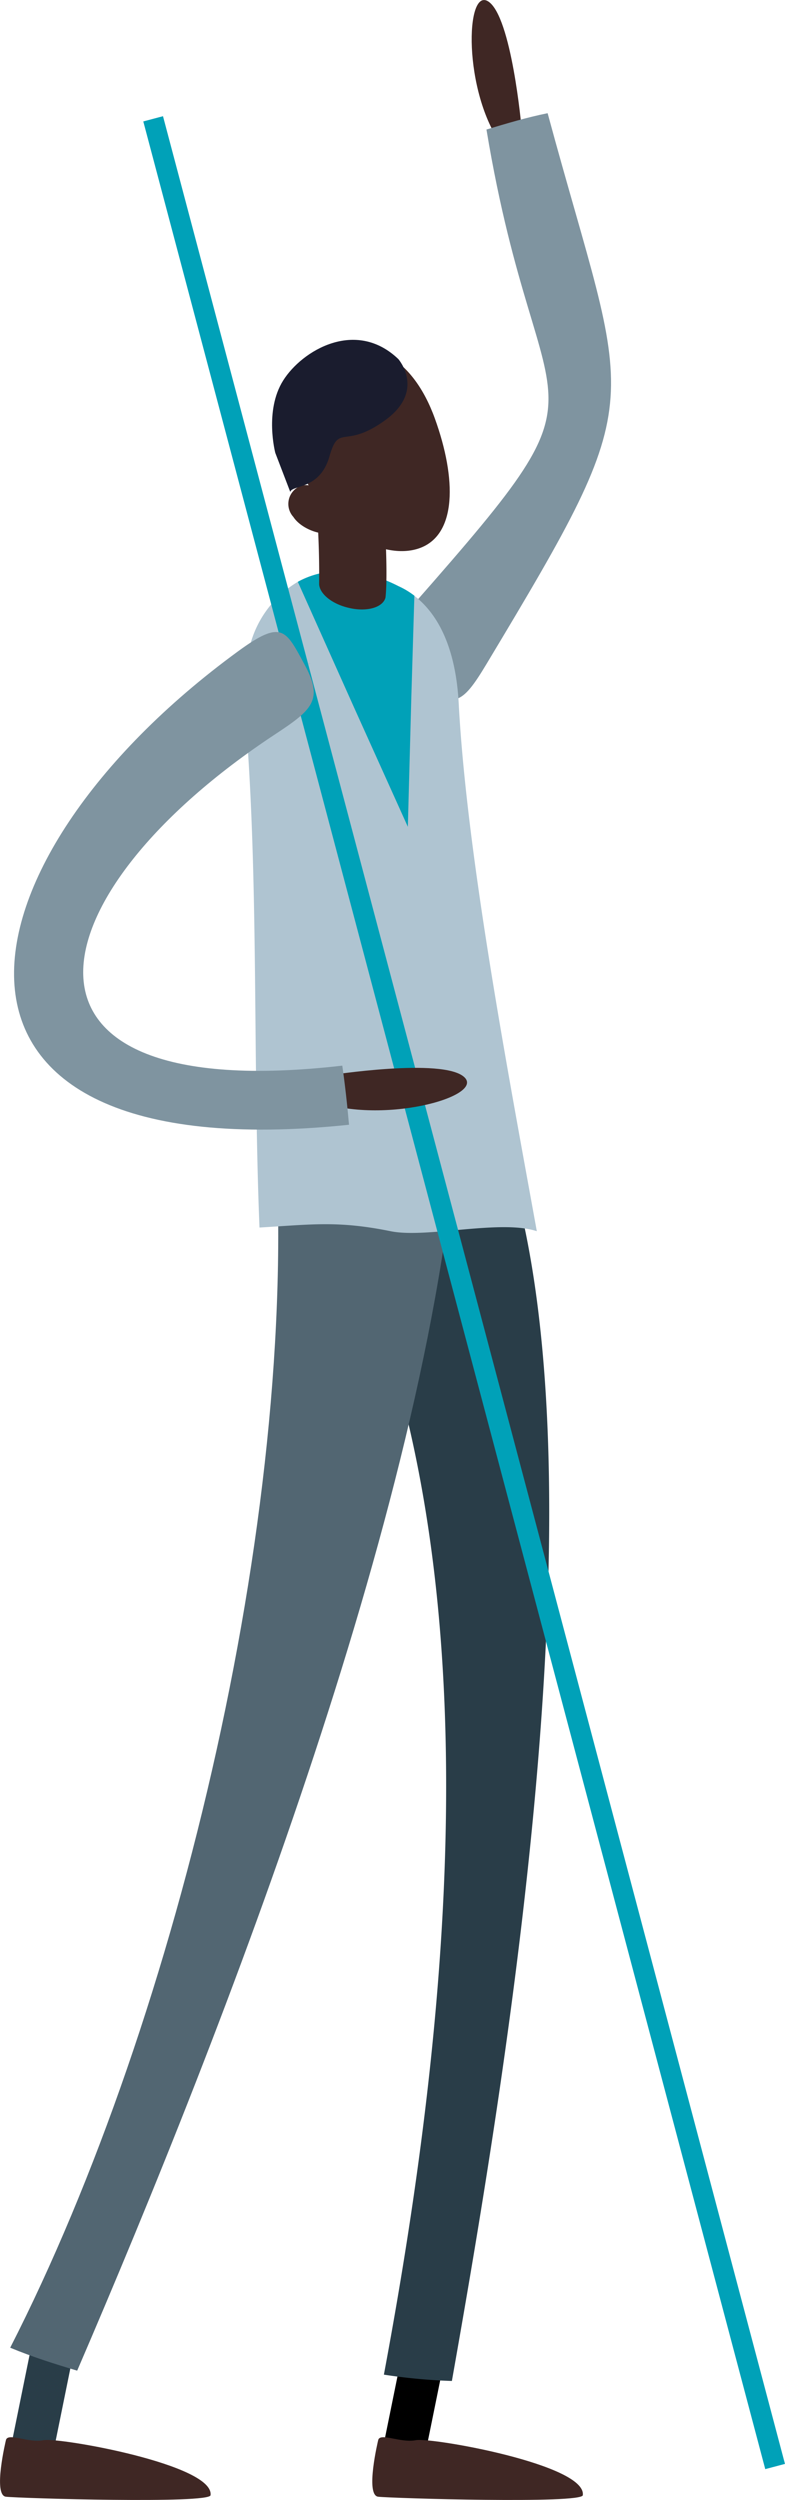 <svg xmlns="http://www.w3.org/2000/svg" viewBox="0 0 76.99 244.92"><defs><style>.ba94d722-6aac-4cee-9bf1-5c56f922d26d{fill:#293d48;}.e78be82a-bf1c-4c8c-b541-f1d04219257d{fill:#3f2724;}.b29ed953-80a5-4fcc-9cb8-8f2537073b30{fill:#7f94a0;}.b772abeb-5dba-4f06-8424-f1df055ee6e3{fill:#526672;}.be5b122c-cc82-45c8-a9bd-5464b7b17375{fill:#afc4d1;}.a121ebfe-ade9-450a-acd5-53007333e2b9{fill:none;stroke:#00a1b8;stroke-miterlimit:10;stroke-width:2px;}.edd22014-2664-443d-a4c9-7935ec564bb3{fill:#00a1b8;}.afde8e97-ae00-4c28-a528-fb7872a73aad{fill:#1a1c2e;}</style></defs><title>05 man left</title><g id="bffe4597-fcda-475f-a72b-9221650bc3be" data-name="Layer 2"><g id="fd3ec030-1d84-4e44-b650-a55ee24aa0a9" data-name="Layer 1"><g id="b7c203c4-d3e3-451f-9f4d-fc7bec6ab578" data-name="Man Left Raised Arm"><path class="ba94d722-6aac-4cee-9bf1-5c56f922d26d" d="M3.2,241.84a2,2,0,0,1-.42,0,2.09,2.09,0,0,1-1.64-2.47l3-14.76a2.09,2.09,0,1,1,4.1.83l-3,14.76A2.09,2.09,0,0,1,3.2,241.84Z"/><path class="e78be82a-bf1c-4c8c-b541-f1d04219257d" d="M.58,239.06s-1.3,5.39,0,5.54,20,.71,20.07-.15c.38-3-14.89-5.69-16.38-5.39S.75,238.28.58,239.06Z"/><path class="e78be82a-bf1c-4c8c-b541-f1d04219257d" d="M51.14,12.41S50.17,1.65,47.9.15,45.4,9,49.24,14.27Z"/><path class="b29ed953-80a5-4fcc-9cb8-8f2537073b30" d="M53.71,11.09c-2,.4-4,1-6,1.6,5.28,31.82,14,22.55-9.19,48.83-3.54,4-1.27,4.79,2.43,6.19-.42.79-.43.78,0,0,3.71,1.39,4.25,1.53,6.76-2.65C64.13,37.74,61.74,40.74,53.71,11.09Z"/><path d="M39.71,241.84a2,2,0,0,1-.42,0,2.09,2.09,0,0,1-1.64-2.47l3-14.76a2.09,2.09,0,1,1,4.1.83l-3,14.76A2.09,2.09,0,0,1,39.71,241.84Z"/><path class="ba94d722-6aac-4cee-9bf1-5c56f922d26d" d="M44.32,233.26a55.31,55.31,0,0,1-6.67-.62c6.64-35.49,11.66-83.12-6.09-116.29q8.09-4,16.24-7.79C60.77,137.46,49.72,202.73,44.32,233.26Z"/><path class="b772abeb-5dba-4f06-8424-f1df055ee6e3" d="M7.57,232.25C5.35,231.59,3.14,230.89,1,230,17.6,197.55,29.76,146.46,26.86,109.5c6-.31,12.08-.51,18.13-.68C42.72,145.8,21.94,198.92,7.57,232.25Z"/><path class="e78be82a-bf1c-4c8c-b541-f1d04219257d" d="M37.09,239.06s-1.3,5.39,0,5.54,20,.71,20.07-.15c.38-3-14.89-5.69-16.38-5.39S37.26,238.28,37.09,239.06Z"/><path class="be5b122c-cc82-45c8-a9bd-5464b7b17375" d="M52.65,120.62c-3.54-1.18-10.83.72-14.34,0-5.18-1.05-7.74-.66-12.86-.36-.65-16.07-.09-32.88-1.27-48.63-.25-3.31-.42-5.29.2-7.77A10.23,10.23,0,0,1,29.21,57c2.76-1.52,6.3-1.4,9.88.43a7.83,7.83,0,0,1,1.55.94C42.76,60,44.72,63.15,45,69.12,45.82,84,49.84,105.12,52.65,120.62Z"/><line id="e6f6eb70-28eb-4ca4-8251-e53d0d3bcf26" data-name="Staff" class="a121ebfe-ade9-450a-acd5-53007333e2b9" x1="15.02" y1="11.64" x2="76.02" y2="241.64"/><path class="e78be82a-bf1c-4c8c-b541-f1d04219257d" d="M32.22,105.35s11.2-1.76,13.31.17-8.37,4.81-14.73,2.24Z"/><path class="b29ed953-80a5-4fcc-9cb8-8f2537073b30" d="M33.57,104.4c.28,1.94.49,3.87.66,5.79-44.51,4.64-39.35-25.59-10.9-46.37,4.35-3.18,4.69-2.12,6.56,1.32.76-.18.75-.22,0,0,1.86,3.44.72,4.41-2.91,6.8C3.19,87.61-1.6,108.44,33.57,104.4Z"/><path class="edd22014-2664-443d-a4c9-7935ec564bb3" d="M40.64,58.36l-.3,10L40,81,34.72,69.3,29.21,57c2.76-1.52,6.3-1.4,9.88.43A7.83,7.83,0,0,1,40.64,58.36Z"/><path class="e78be82a-bf1c-4c8c-b541-f1d04219257d" d="M29.45,45.71c2.15,6,8,9.3,11.68,8S44.79,46.92,42.65,41s-6.2-7.94-9.84-6.62S27.3,39.75,29.45,45.71Z"/><path class="e78be82a-bf1c-4c8c-b541-f1d04219257d" d="M28.77,50.64c.8,1.24,3.06,2,3.95,1.44s.47-1.73-.33-3-2.29-1.92-3.18-1.34A1.89,1.89,0,0,0,28.77,50.64Z"/><path class="e78be82a-bf1c-4c8c-b541-f1d04219257d" d="M30.74,46.38l6.62-.65c.09.91.79,9.54.45,12.8-.24,1-1.89,1.46-3.69,1-1.61-.39-2.78-1.38-2.82-2.3h0A87.79,87.79,0,0,0,30.74,46.38Z"/><path class="afde8e97-ae00-4c28-a528-fb7872a73aad" d="M27,44.37s-1.09-4.13.77-7.09,7.13-6.09,11.3-2.1c0,0,2.71,3.1-1.31,6s-4.51.24-5.45,3.54-3.71,2.77-3.84,3.48Z"/></g></g></g></svg>